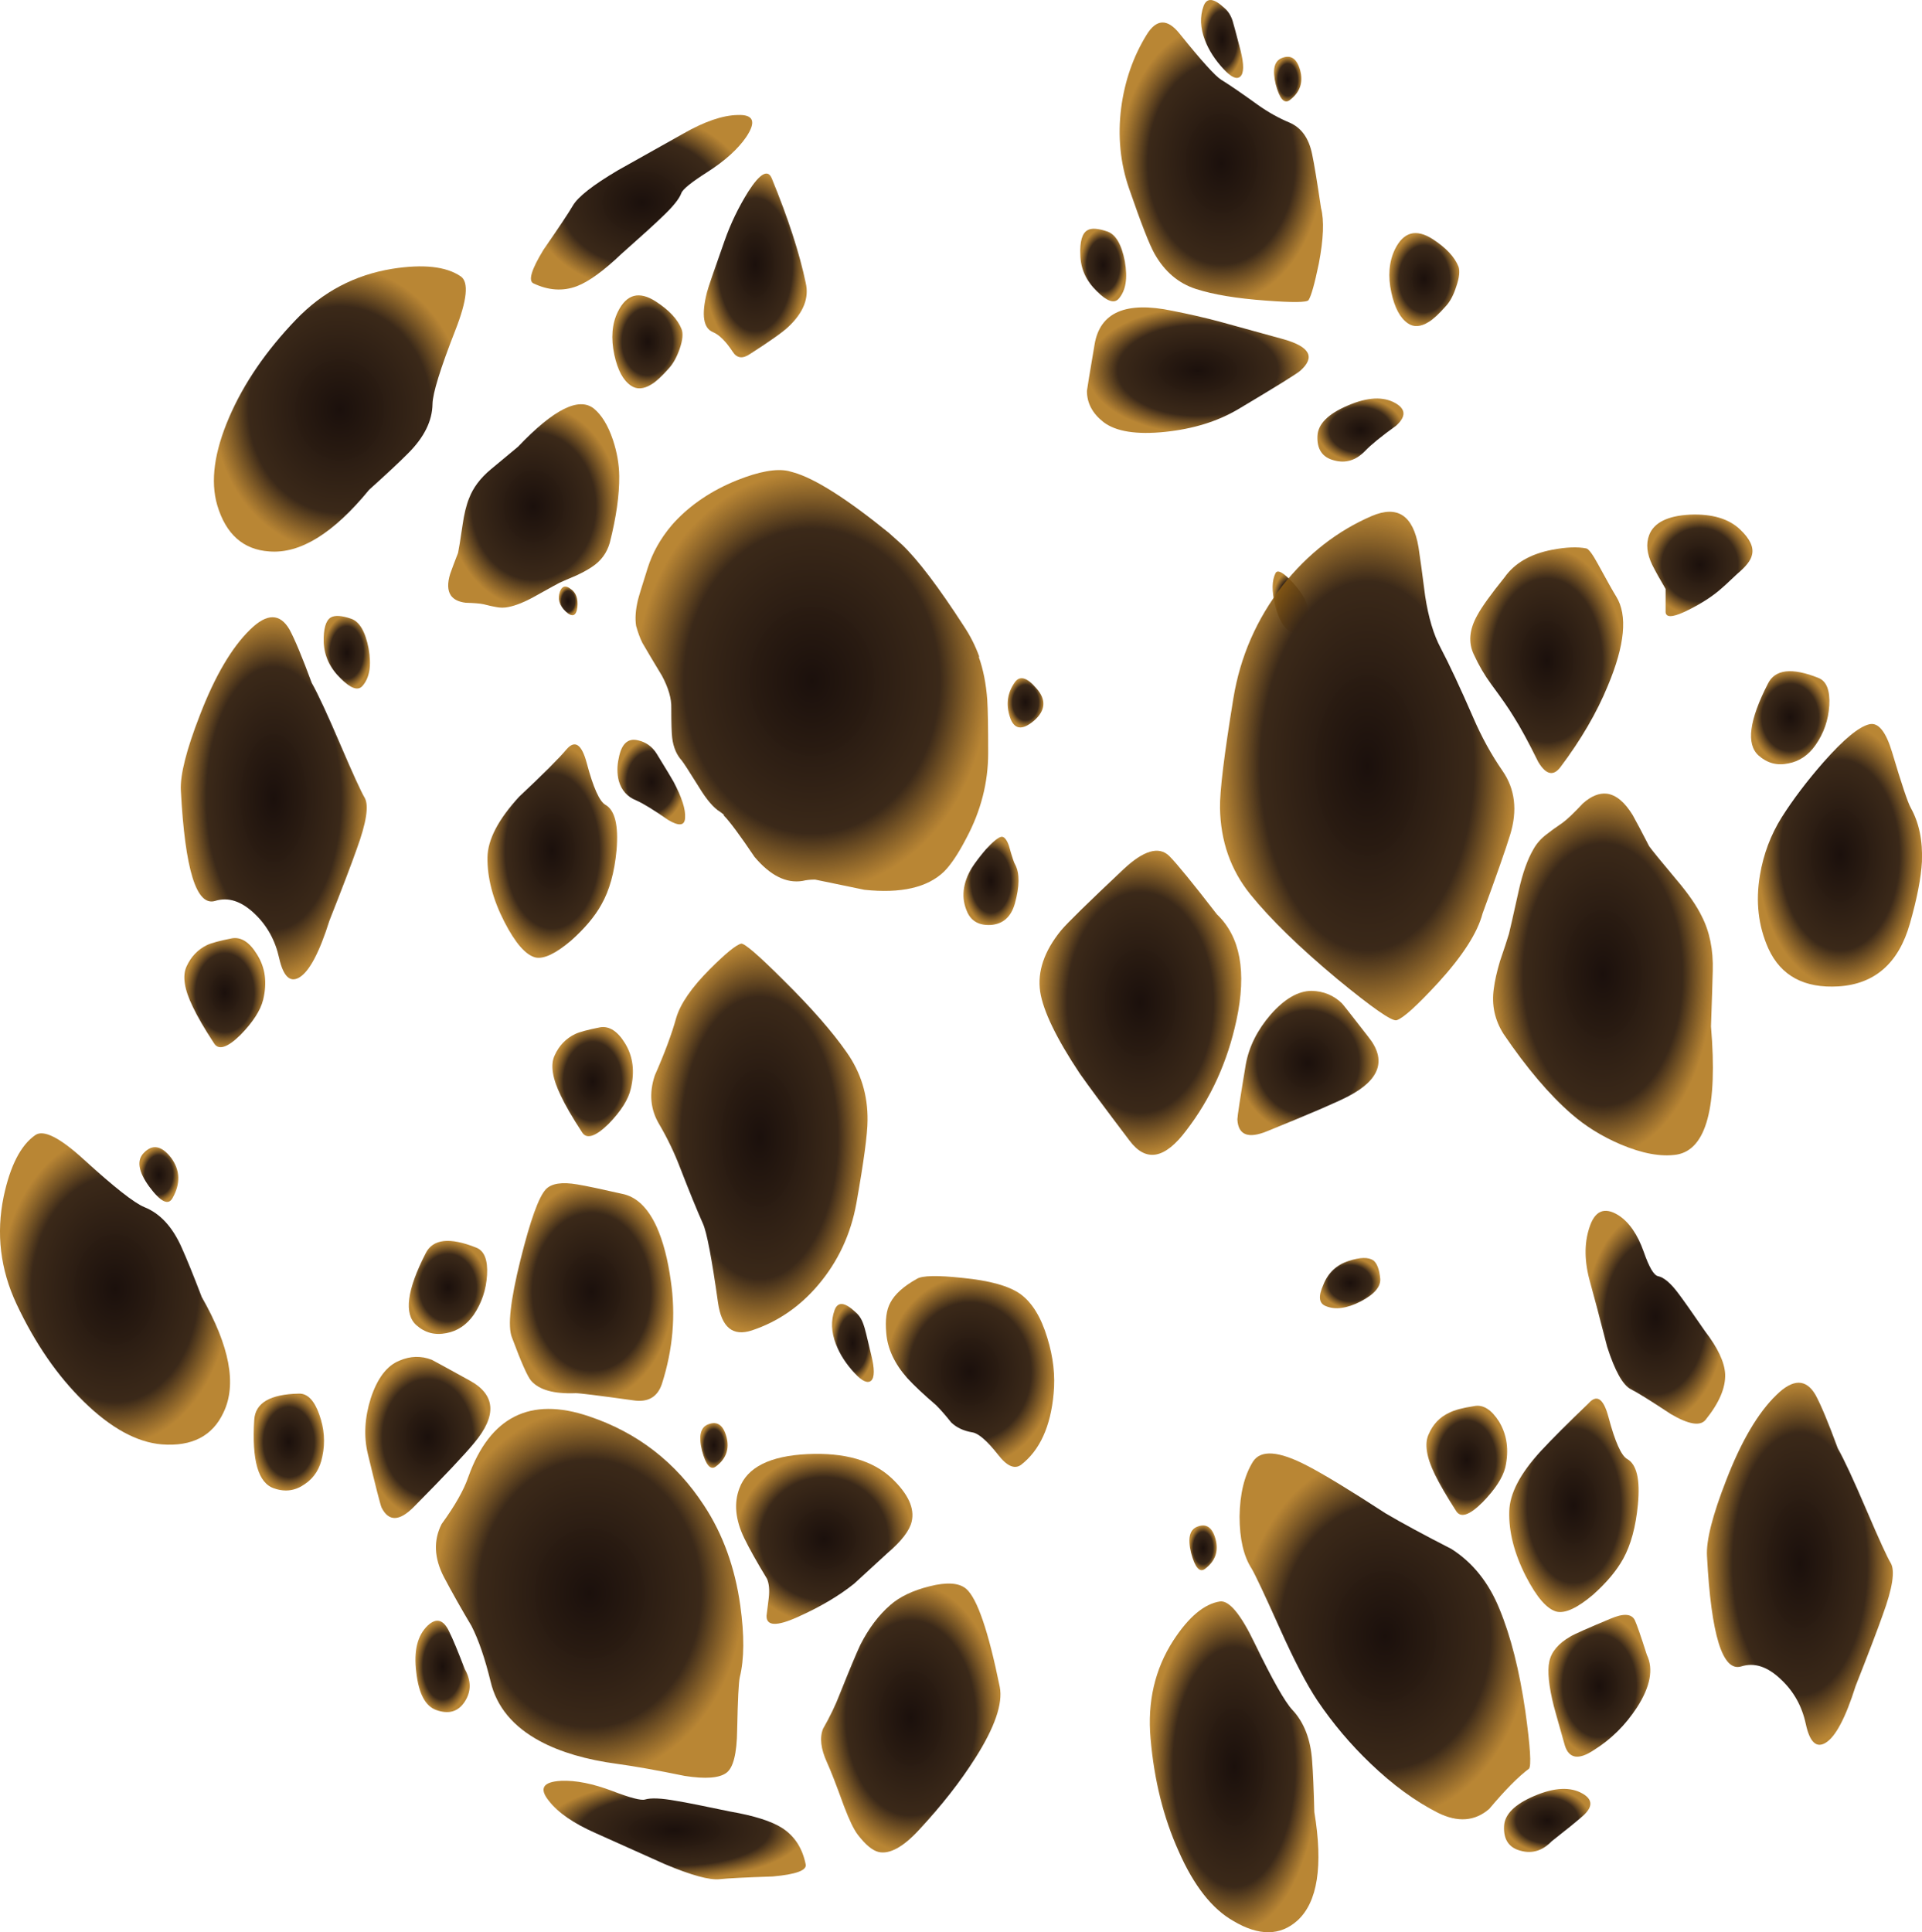 <?xml version="1.0" encoding="UTF-8" standalone="no"?>
<svg
   xmlns:dc="http://purl.org/dc/elements/1.1/"
   xmlns:cc="http://creativecommons.org/ns#"
   xmlns:rdf="http://www.w3.org/1999/02/22-rdf-syntax-ns#"
   xmlns:svg="http://www.w3.org/2000/svg"
   xmlns="http://www.w3.org/2000/svg"
   xmlns:xlink="http://www.w3.org/1999/xlink"
   id="svg2"
   xml:space="preserve"
   viewBox="0 0 215.93 217.08"
   version="1.1"><defs
     id="defs20116"><linearGradient
       id="linearGradient23366"><stop
         id="stop23368"
         offset="0"
         style="stop-color:#1b100c;stop-opacity:1" /><stop
         style="stop-color:#3a2818;stop-opacity:0.996;"
         offset="0.725"
         id="stop23370" /><stop
         id="stop23372"
         offset="1"
         style="stop-color:#ad7112;stop-opacity:0.855" /></linearGradient><linearGradient
       id="linearGradient20658"><stop
         id="stop21887"
         offset="0"
         style="stop-color:#1b100c;stop-opacity:1" /><stop
         style="stop-color:#3a2818;stop-opacity:0.996;"
         offset="0.725"
         id="stop21889" /><stop
         id="stop21891"
         offset="1"
         style="stop-color:#a28d42;stop-opacity:0.996" /></linearGradient><linearGradient
       id="linearGradient21893"><stop
         style="stop-color:#1b100c;stop-opacity:1"
         offset="0"
         id="stop20660" /><stop
         id="stop20666"
         offset="0.725"
         style="stop-color:#3a2818;stop-opacity:0.996;" /><stop
         style="stop-color:#a28d42;stop-opacity:0.996"
         offset="1"
         id="stop20662" /></linearGradient><radialGradient
       xlink:href="#linearGradient20658"
       id="radialGradient20670"
       cx="86.374"
       cy="86.831"
       fx="86.374"
       fy="86.831"
       r="86.375"
       gradientTransform="matrix(1,0,0,1.005,0,-0.459)"
       gradientUnits="userSpaceOnUse" /><radialGradient
       xlink:href="#linearGradient20658"
       id="radialGradient20672"
       gradientUnits="userSpaceOnUse"
       gradientTransform="matrix(1,0,0,1.005,6.4,-8.459)"
       cx="86.374"
       cy="86.831"
       fx="86.374"
       fy="86.831"
       r="86.375" /><radialGradient
       xlink:href="#linearGradient20658"
       id="radialGradient20674"
       gradientUnits="userSpaceOnUse"
       gradientTransform="matrix(1,0,0,1.005,6.4,-8.459)"
       cx="86.374"
       cy="86.831"
       fx="86.374"
       fy="86.831"
       r="86.375" /><radialGradient
       xlink:href="#linearGradient20658"
       id="radialGradient20676"
       gradientUnits="userSpaceOnUse"
       gradientTransform="matrix(1,0,0,1.005,6.4,-8.459)"
       cx="86.374"
       cy="86.831"
       fx="86.374"
       fy="86.831"
       r="86.375" /><radialGradient
       xlink:href="#linearGradient20658"
       id="radialGradient20684"
       gradientUnits="userSpaceOnUse"
       gradientTransform="matrix(-0.596,-0.803,0.807,-0.599,85.821,210.26)"
       cx="86.374"
       cy="86.831"
       fx="86.374"
       fy="86.831"
       r="86.375" /><radialGradient
       xlink:href="#linearGradient20658"
       id="radialGradient20688"
       gradientUnits="userSpaceOnUse"
       gradientTransform="matrix(0.358,-0.934,0.939,0.36,-27.049,125.953)"
       cx="86.374"
       cy="86.831"
       fx="86.374"
       fy="86.831"
       r="86.375" /><radialGradient
       xlink:href="#linearGradient20658"
       id="radialGradient20692"
       gradientUnits="userSpaceOnUse"
       gradientTransform="matrix(-0.425,0.479,-0.481,-0.427,151.073,94.674)"
       cx="86.374"
       cy="86.831"
       fx="86.374"
       fy="86.831"
       r="86.375" /><radialGradient
       gradientUnits="userSpaceOnUse"
       gradientTransform="matrix(1,0,0,0.73,0,2.71)"
       r="3.881"
       fy="10.05"
       fx="139.057"
       cy="10.05"
       cx="139.057"
       id="radialGradient23860"
       xlink:href="#linearGradient23366" /><radialGradient
       gradientUnits="userSpaceOnUse"
       gradientTransform="matrix(1,0,0,0.733,0,36.05)"
       r="3.867"
       fy="135.013"
       fx="122.273"
       cy="135.013"
       cx="122.273"
       id="radialGradient23862"
       xlink:href="#linearGradient23366" /><radialGradient
       gradientUnits="userSpaceOnUse"
       gradientTransform="matrix(1,0,0,1.022,0,-1.703)"
       r="6.343"
       fy="78.127"
       fx="117.555"
       cy="78.127"
       cx="117.555"
       id="radialGradient23864"
       xlink:href="#linearGradient23366" /><radialGradient
       gradientUnits="userSpaceOnUse"
       gradientTransform="matrix(1,0,0,0.966,0,4.228)"
       r="4.727"
       fy="122.854"
       fx="152.779"
       cy="122.854"
       cx="152.779"
       id="radialGradient23866"
       xlink:href="#linearGradient23366" /><radialGradient
       gradientUnits="userSpaceOnUse"
       gradientTransform="matrix(1,0,0,1.476,0,-54.431)"
       r="6.87"
       fy="114.326"
       fx="139.016"
       cy="114.326"
       cx="139.016"
       id="radialGradient23868"
       xlink:href="#linearGradient23366" /><radialGradient
       gradientUnits="userSpaceOnUse"
       gradientTransform="matrix(1,0,0,1.786,0,-117.685)"
       r="4.624"
       fy="149.809"
       fx="67.881"
       cy="149.809"
       cx="67.881"
       id="radialGradient23870"
       xlink:href="#linearGradient23366" /><radialGradient
       gradientUnits="userSpaceOnUse"
       gradientTransform="matrix(1,0,0,1.325,0,-46.438)"
       r="3.155"
       fy="142.939"
       fx="58.189"
       cy="142.939"
       cx="58.189"
       id="radialGradient23872"
       xlink:href="#linearGradient23366" /><radialGradient
       gradientUnits="userSpaceOnUse"
       gradientTransform="matrix(1,0,0,1.33,0,-48.959)"
       r="3.143"
       fy="148.536"
       fx="128.013"
       cy="148.536"
       cx="128.013"
       id="radialGradient23874"
       xlink:href="#linearGradient23366" /><radialGradient
       gradientUnits="userSpaceOnUse"
       gradientTransform="matrix(1,0,0,1.499,0,-9.614)"
       r="8.06"
       fy="19.255"
       fx="81.858"
       cy="19.255"
       cx="81.858"
       id="radialGradient23876"
       xlink:href="#linearGradient23366" /><radialGradient
       gradientUnits="userSpaceOnUse"
       gradientTransform="matrix(1,0,0,1.193,0,-21.76)"
       r="15.847"
       fy="112.503"
       fx="72.967"
       cy="112.503"
       cx="72.967"
       id="radialGradient23878"
       xlink:href="#linearGradient23366" /><radialGradient
       gradientUnits="userSpaceOnUse"
       gradientTransform="matrix(1,0,0,1.249,0,-25.716)"
       r="3.043"
       fy="103.374"
       fx="58.536"
       cy="103.374"
       cx="58.536"
       id="radialGradient23880"
       xlink:href="#linearGradient23366" /><radialGradient
       gradientUnits="userSpaceOnUse"
       gradientTransform="matrix(1,0,0,1.133,0,-6.706)"
       r="7.567"
       fy="50.399"
       fx="87.184"
       cy="50.399"
       cx="87.184"
       id="radialGradient23882"
       xlink:href="#linearGradient23366" /><radialGradient
       gradientUnits="userSpaceOnUse"
       gradientTransform="matrix(1,0,0,1.866,0,-45.873)"
       r="1.876"
       fy="52.963"
       fx="76.657"
       cy="52.963"
       cx="76.657"
       id="radialGradient23884"
       xlink:href="#linearGradient23366" /><radialGradient
       gradientUnits="userSpaceOnUse"
       gradientTransform="matrix(1,0,0,1.85,0,-144.648)"
       r="1.892"
       fy="170.162"
       fx="109.836"
       cy="170.162"
       cx="109.836"
       id="radialGradient23886"
       xlink:href="#linearGradient23366" /><radialGradient
       gradientUnits="userSpaceOnUse"
       gradientTransform="matrix(1,0,0,1.73,0,-87.251)"
       r="1.6"
       fy="119.528"
       fx="115.982"
       cy="119.528"
       cx="115.982"
       id="radialGradient23888"
       xlink:href="#linearGradient23366" /><radialGradient
       gradientUnits="userSpaceOnUse"
       gradientTransform="matrix(1,0,0,1.528,0,-63.211)"
       r="0.841"
       fy="119.658"
       fx="51.07"
       cy="119.658"
       cx="51.07"
       id="radialGradient23890"
       xlink:href="#linearGradient23366" /><radialGradient
       gradientUnits="userSpaceOnUse"
       gradientTransform="matrix(1,0,0,1.646,0,-55.605)"
       r="9.879"
       fy="86.084"
       fx="144.071"
       cy="86.084"
       cx="144.071"
       id="radialGradient23892"
       xlink:href="#linearGradient23366" /><radialGradient
       gradientUnits="userSpaceOnUse"
       gradientTransform="matrix(1,0,0,1.378,0,-41.737)"
       r="1.605"
       fy="110.495"
       fx="92.173"
       cy="110.495"
       cx="92.173"
       id="radialGradient23894"
       xlink:href="#linearGradient23366" /><radialGradient
       gradientUnits="userSpaceOnUse"
       gradientTransform="matrix(1,0,0,1.649,0,-24.921)"
       r="5.815"
       fy="38.371"
       fx="141.459"
       cy="38.371"
       cx="141.459"
       id="radialGradient23896"
       xlink:href="#linearGradient23366" /><radialGradient
       gradientUnits="userSpaceOnUse"
       gradientTransform="matrix(1,0,0,1.188,0,-20.493)"
       r="3.521"
       fy="109.157"
       fx="160.9"
       cy="109.157"
       cx="160.9"
       id="radialGradient23898"
       xlink:href="#linearGradient23366" /><radialGradient
       gradientUnits="userSpaceOnUse"
       gradientTransform="matrix(1,0,0,1.378,0,-16.654)"
       r="3.16"
       fy="44.056"
       fx="25.963"
       cy="44.056"
       cx="25.963"
       id="radialGradient23900"
       xlink:href="#linearGradient23366" /><radialGradient
       gradientUnits="userSpaceOnUse"
       gradientTransform="matrix(1,0,0,1.797,0,-56.888)"
       r="9.72"
       fy="71.387"
       fx="68.254"
       cy="71.387"
       cx="68.254"
       id="radialGradient23902"
       xlink:href="#linearGradient23366" /><radialGradient
       gradientUnits="userSpaceOnUse"
       gradientTransform="matrix(1,0,0,1.374,0,-59.565)"
       r="9.139"
       fy="159.081"
       fx="109.77"
       cy="159.081"
       cx="109.77"
       id="radialGradient23904"
       xlink:href="#linearGradient23366" /><radialGradient
       gradientUnits="userSpaceOnUse"
       gradientTransform="matrix(1,0,0,0.833,0,9.732)"
       r="2.71"
       fy="58.343"
       fx="121.345"
       cy="58.343"
       cx="121.345"
       id="radialGradient23906"
       xlink:href="#linearGradient23366" /><radialGradient
       gradientUnits="userSpaceOnUse"
       gradientTransform="matrix(1,0,0,1.525,0,-29.011)"
       r="6.273"
       fy="55.275"
       fx="148.781"
       cy="55.275"
       cx="148.781"
       id="radialGradient23908"
       xlink:href="#linearGradient23366" /><radialGradient
       gradientUnits="userSpaceOnUse"
       gradientTransform="matrix(1,0,0,1.392,0,-8.681)"
       r="4.578"
       fy="22.151"
       fx="143.745"
       cy="22.151"
       cx="143.745"
       id="radialGradient23910"
       xlink:href="#linearGradient23366" /><radialGradient
       gradientUnits="userSpaceOnUse"
       gradientTransform="matrix(1,0,0,1.636,0,-21.991)"
       r="1.228"
       fy="34.55"
       fx="108.128"
       cy="34.55"
       cx="108.128"
       id="radialGradient23912"
       xlink:href="#linearGradient23366" /><radialGradient
       gradientUnits="userSpaceOnUse"
       gradientTransform="matrix(1,0,0,1.962,0,-14.309)"
       r="7.576"
       fy="14.868"
       fx="110.92"
       cy="14.868"
       cx="110.92"
       id="radialGradient23914"
       xlink:href="#linearGradient23366" /><radialGradient
       gradientUnits="userSpaceOnUse"
       gradientTransform="matrix(1,0,0,1.947,0,-31.365)"
       r="8.357"
       fy="33.119"
       fx="161.768"
       cy="33.119"
       cx="161.768"
       id="radialGradient23916"
       xlink:href="#linearGradient23366" /><radialGradient
       gradientUnits="userSpaceOnUse"
       gradientTransform="matrix(1,0,0,1.353,0,-14.953)"
       r="3.626"
       fy="42.415"
       fx="131.833"
       cy="42.415"
       cx="131.833"
       id="radialGradient23918"
       xlink:href="#linearGradient23366" /><radialGradient
       gradientUnits="userSpaceOnUse"
       gradientTransform="matrix(1,0,0,1.349,0,-29.49)"
       r="3.635"
       fy="84.449"
       fx="20.204"
       cy="84.449"
       cx="20.204"
       id="radialGradient23920"
       xlink:href="#linearGradient23366" /><radialGradient
       gradientUnits="userSpaceOnUse"
       gradientTransform="matrix(1,0,0,1.6,0,-58.053)"
       r="7.377"
       fy="96.794"
       fx="165.372"
       cy="96.794"
       cx="165.372"
       id="radialGradient23922"
       xlink:href="#linearGradient23366" /><radialGradient
       gradientUnits="userSpaceOnUse"
       gradientTransform="matrix(1,0,0,1.646,0,-62.773)"
       r="5.827"
       fy="97.171"
       fx="49.638"
       cy="97.171"
       cx="49.638"
       id="radialGradient23924"
       xlink:href="#linearGradient23366" /><radialGradient
       gradientUnits="userSpaceOnUse"
       gradientTransform="matrix(1,0,0,1.187,0,-10.866)"
       r="3.522"
       fy="57.956"
       fx="40.264"
       cy="57.956"
       cx="40.264"
       id="radialGradient23926"
       xlink:href="#linearGradient23366" /><radialGradient
       gradientUnits="userSpaceOnUse"
       gradientTransform="matrix(1,0,0,1.728,0,-76.287)"
       r="13.227"
       fy="104.814"
       fx="122.878"
       cy="104.814"
       cx="122.878"
       id="radialGradient23928"
       xlink:href="#linearGradient23366" /><radialGradient
       gradientUnits="userSpaceOnUse"
       gradientTransform="matrix(1,0,0,1.568,0,-65.366)"
       r="2.079"
       fy="115.043"
       fx="31.171"
       cy="115.043"
       cx="31.171"
       id="radialGradient23930"
       xlink:href="#linearGradient23366" /><radialGradient
       gradientUnits="userSpaceOnUse"
       gradientTransform="matrix(1,0,0,1.581,0,-87.075)"
       r="2.063"
       fy="149.845"
       fx="99.153"
       cy="149.845"
       cx="99.153"
       id="radialGradient23932"
       xlink:href="#linearGradient23366" /><radialGradient
       gradientUnits="userSpaceOnUse"
       gradientTransform="matrix(1,0,0,0.376,0,5.732)"
       r="11.785"
       fy="9.184"
       fx="60.636"
       cy="9.184"
       cx="60.636"
       id="radialGradient23934"
       xlink:href="#linearGradient23366" /><radialGradient
       gradientUnits="userSpaceOnUse"
       gradientTransform="matrix(1,0,0,1.508,0,-42.4)"
       r="9.065"
       fy="83.536"
       fx="102.495"
       cy="83.536"
       cx="102.495"
       id="radialGradient23936"
       xlink:href="#linearGradient23366" /><radialGradient
       gradientUnits="userSpaceOnUse"
       gradientTransform="matrix(1,0,0,1.636,0,-27.821)"
       r="1.228"
       fy="43.751"
       fx="64.17"
       cy="43.751"
       cx="64.17"
       id="radialGradient23938"
       xlink:href="#linearGradient23366" /><radialGradient
       gradientUnits="userSpaceOnUse"
       gradientTransform="matrix(1,0,0,1.406,0,-27.682)"
       r="1.748"
       fy="68.099"
       fx="14.278"
       cy="68.099"
       cx="14.278"
       id="radialGradient23940"
       xlink:href="#linearGradient23366" /><radialGradient
       gradientUnits="userSpaceOnUse"
       gradientTransform="matrix(1,0,0,1.635,0,-105.817)"
       r="1.229"
       fy="166.552"
       fx="115.736"
       cy="166.552"
       cx="115.736"
       id="radialGradient23942"
       xlink:href="#linearGradient23366" /><radialGradient
       gradientUnits="userSpaceOnUse"
       gradientTransform="matrix(1,0,0,1.353,0,-20.432)"
       r="10.338"
       fy="57.812"
       fx="10.338"
       cy="57.812"
       cx="10.338"
       id="radialGradient23944"
       xlink:href="#linearGradient23366" /><radialGradient
       gradientUnits="userSpaceOnUse"
       gradientTransform="matrix(1,0,0,1.947,0,-96.515)"
       r="8.358"
       fy="101.918"
       fx="24.605"
       cy="101.918"
       cx="24.605"
       id="radialGradient23946"
       xlink:href="#linearGradient23366" /><radialGradient
       gradientUnits="userSpaceOnUse"
       gradientTransform="matrix(1,0,0,1.356,0,-27.192)"
       r="3.618"
       fy="76.449"
       fx="53.267"
       cy="76.449"
       cx="53.267"
       id="radialGradient23948"
       xlink:href="#linearGradient23366" /><radialGradient
       gradientUnits="userSpaceOnUse"
       gradientTransform="matrix(1,0,0,1.259,0,-6.876)"
       r="13.062"
       fy="26.59"
       fx="124.472"
       cy="26.59"
       cx="124.472"
       id="radialGradient23950"
       xlink:href="#linearGradient23366" /><radialGradient
       gradientUnits="userSpaceOnUse"
       gradientTransform="matrix(1,0,0,1.602,0,-56.894)"
       r="2.475"
       fy="94.492"
       fx="89.07"
       cy="94.492"
       cx="89.07"
       id="radialGradient23952"
       xlink:href="#linearGradient23366" /><radialGradient
       gradientUnits="userSpaceOnUse"
       gradientTransform="matrix(1,0,0,1.333,0,-19.148)"
       r="7.338"
       fy="57.542"
       fx="53.169"
       cy="57.542"
       cx="53.169"
       id="radialGradient23954"
       xlink:href="#linearGradient23366" /><radialGradient
       gradientUnits="userSpaceOnUse"
       gradientTransform="matrix(1,0,0,1.686,0,-16.382)"
       r="2.436"
       fy="23.892"
       fx="39.777"
       cy="23.892"
       cx="39.777"
       id="radialGradient23956"
       xlink:href="#linearGradient23366" /><radialGradient
       gradientUnits="userSpaceOnUse"
       gradientTransform="matrix(1,0,0,1.288,0,-12.812)"
       r="5.621"
       fy="44.471"
       fx="38.451"
       cy="44.471"
       cx="38.451"
       id="radialGradient23958"
       xlink:href="#linearGradient23366" /><radialGradient
       gradientUnits="userSpaceOnUse"
       gradientTransform="matrix(1,0,0,0.566,0,60.913)"
       r="9.964"
       fy="140.394"
       fx="107.655"
       cy="140.394"
       cx="107.655"
       id="radialGradient23960"
       xlink:href="#linearGradient23366" /><radialGradient
       gradientUnits="userSpaceOnUse"
       gradientTransform="matrix(1,0,0,0.964,0,1.274)"
       r="7.923"
       fy="35.356"
       fx="74.083"
       cy="35.356"
       cx="74.083"
       id="radialGradient23962"
       xlink:href="#linearGradient23366" /><radialGradient
       gradientUnits="userSpaceOnUse"
       gradientTransform="matrix(1,0,0,1.2,0,-6.094)"
       r="13.812"
       fy="30.46"
       fx="52.992"
       cy="30.46"
       cx="52.992"
       id="radialGradient23964"
       xlink:href="#linearGradient23366" /><radialGradient
       gradientUnits="userSpaceOnUse"
       gradientTransform="matrix(1,0,0,0.789,0,32.824)"
       r="9.943"
       fy="155.486"
       fx="57.663"
       cy="155.486"
       cx="57.663"
       id="radialGradient23966"
       xlink:href="#linearGradient23366" /><radialGradient
       gradientUnits="userSpaceOnUse"
       gradientTransform="matrix(1,0,0,1.132,0,-18.138)"
       r="11.32"
       fy="136.903"
       fx="30.544"
       cy="136.903"
       cx="30.544"
       id="radialGradient23968"
       xlink:href="#linearGradient23366" /><radialGradient
       gradientUnits="userSpaceOnUse"
       gradientTransform="matrix(1,0,0,1.189,0,-24.244)"
       r="7.688"
       fy="128.19"
       fx="47.966"
       cy="128.19"
       cx="47.966"
       id="radialGradient23970"
       xlink:href="#linearGradient23366" /></defs><g
     id="g10"
     transform="matrix(1.25 0 0 -1.25 0 217.08)"
     style="fill-opacity:1;fill:#85570e"><g
       id="g12"
       style="fill-opacity:1;fill:#85570e"><path
         id="path14"
         style="fill-rule:evenodd;fill:url(#radialGradient23860);fill-opacity:1.0"
         d="m135.18 9.531c0.051 1.067 0.957 1.973 2.719 2.719 1.812 0.773 3.265 0.84 4.359 0.199 0.906-0.531 0.906-1.199 0-2-0.508-0.453-1.442-1.211-2.801-2.277-0.828-0.856-1.762-1.137-2.801-0.844-1.039 0.27-1.531 1.004-1.476 2.203z" /><path
         id="path16"
         style="fill-rule:evenodd;fill:url(#radialGradient23862);fill-opacity:1.0"
         d="m118.41 134.49c0.051 1.067 0.961 1.977 2.719 2.723 1.789 0.773 3.226 0.84 4.32 0.199 0.906-0.535 0.922-1.199 0.039-2-1.332-0.961-2.265-1.719-2.801-2.281-0.824-0.852-1.757-1.133-2.796-0.84-1.04 0.266-1.536 1-1.481 2.199z" /><path
         id="path18"
         style="fill-rule:evenodd;fill:url(#radialGradient23864);fill-opacity:1.0"
         d="m111.97 78.012c0.293 1.597 1.043 3.089 2.242 4.476 1.25 1.414 2.48 2.121 3.68 2.121 1.066-0.027 1.972-0.398 2.718-1.121 0.082-0.078 0.867-1.078 2.36-3 1.679-2.078 1.082-3.863-1.797-5.359-1.016-0.531-3.43-1.57-7.242-3.117-1.735-0.723-2.641-0.375-2.719 1.039 0 0.265 0.25 1.918 0.758 4.961z" /><path
         id="path20"
         style="fill-rule:evenodd;fill:url(#radialGradient23866);fill-opacity:1.0"
         d="m148.22 125.57c0.426 1.121 1.652 1.735 3.68 1.84 1.972 0.078 3.464-0.359 4.48-1.32 0.906-0.852 1.266-1.625 1.078-2.321-0.105-0.48-0.547-1.039-1.316-1.679-0.723-0.696-1.309-1.227-1.762-1.602-0.824-0.664-1.84-1.277-3.039-1.84-1.121-0.504-1.668-0.476-1.641 0.082v2c-0.535 0.907-0.933 1.625-1.199 2.161-0.48 0.984-0.578 1.878-0.281 2.679z" /><path
         id="path22"
         style="fill-rule:evenodd;fill:url(#radialGradient23868);fill-opacity:1.0"
         d="m135.22 121.77c0.906 1.282 2.332 2.106 4.277 2.481 1.254 0.238 2.281 0.281 3.082 0.121 0.215-0.055 0.559-0.52 1.039-1.402 0.828-1.52 1.375-2.493 1.641-2.918 1.039-1.68 0.789-4.36-0.758-8.039-0.988-2.403-2.402-4.828-4.242-7.282-0.641-0.855-1.305-0.707-2 0.442-0.879 1.785-1.625 3.16-2.238 4.117-0.403 0.668-1.067 1.629-2 2.883-0.586 0.797-1.11 1.691-1.563 2.679-0.504 1.067-0.398 2.239 0.32 3.52 0.403 0.746 1.215 1.879 2.442 3.398z" /><path
         id="path24"
         style="fill-rule:evenodd;fill:url(#radialGradient23870);fill-opacity:1.0"
         d="m65.133 152.05c0.535 1.519 1.242 2.984 2.121 4.398 1.066 1.656 1.773 2.039 2.121 1.16 1.465-3.574 2.48-6.691 3.039-9.359 0.32-1.359-0.199-2.68-1.559-3.961-0.507-0.48-1.656-1.293-3.441-2.438-0.668-0.457-1.187-0.386-1.559 0.2-0.613 0.933-1.203 1.519-1.761 1.758-0.879 0.347-1.067 1.535-0.559 3.562 0.078 0.344 0.613 1.906 1.598 4.68z" /><path
         id="path26"
         style="fill-rule:evenodd;fill:url(#radialGradient23872);fill-opacity:1.0"
         d="m55.535 145.65c0.774 1.575 1.906 1.883 3.399 0.922 1.199-0.773 1.972-1.601 2.32-2.48 0.16-0.399 0.105-0.985-0.16-1.758-0.266-0.777-0.602-1.375-1-1.801-0.614-0.695-1.121-1.16-1.52-1.402-0.719-0.453-1.347-0.492-1.879-0.117-0.695 0.476-1.187 1.398-1.48 2.757-0.32 1.497-0.215 2.786 0.32 3.879z" /><path
         id="path28"
         style="fill-rule:evenodd;fill:url(#radialGradient23874);fill-opacity:1.0"
         d="m131.09 149.69c0.133-0.402 0.066-0.988-0.199-1.761-0.243-0.774-0.559-1.375-0.961-1.801-0.614-0.692-1.118-1.16-1.52-1.399-0.719-0.453-1.348-0.492-1.879-0.121-0.695 0.481-1.187 1.403-1.48 2.762-0.321 1.465-0.215 2.758 0.32 3.879 0.773 1.574 1.906 1.879 3.398 0.922 1.2-0.778 1.973-1.602 2.321-2.481z" /><path
         id="path30"
         style="fill-rule:evenodd;fill:url(#radialGradient23876);fill-opacity:1.0"
         d="m80.016 29.41c0.851 0.746 2.023 1.305 3.519 1.68 1.574 0.398 2.68 0.32 3.32-0.239 0.985-0.882 1.985-3.816 3-8.8 0.293-1.492-0.441-3.629-2.203-6.403-1.332-2.105-3.023-4.265-5.078-6.476-1.414-1.524-2.613-2.176-3.601-1.961-0.559 0.133-1.184 0.652-1.879 1.558-0.348 0.454-0.762 1.309-1.239 2.559-0.695 1.922-1.203 3.227-1.523 3.922-0.559 1.226-0.68 2.238-0.359 3.039 0.613 1.066 1.121 2.121 1.519 3.16 0.906 2.266 1.524 3.735 1.84 4.399 0.75 1.468 1.641 2.656 2.684 3.562z" /><path
         id="path32"
         style="fill:url(#radialGradient23878);fill-opacity:1.0;fill-rule:evenodd"
         d="m 87.974,114.61 c 0.399,-1.121 0.653,-2.398 0.758,-3.84 0.055,-0.851 0.082,-2.453 0.082,-4.8 0,-2.637 -0.652,-5.184 -1.961,-7.637 -0.719,-1.387 -1.387,-2.387 -2,-3 -1.492,-1.441 -3.879,-1.988 -7.16,-1.641 l -4.438,0.918 c -0.429,0 -0.8,-0.039 -1.121,-0.121 -1.468,-0.238 -2.906,0.481 -4.32,2.16 -1.332,1.977 -2.254,3.215 -2.762,3.723 l 0,0.078 -0.32,0.242 c -0.586,0.348 -1.223,1.094 -1.918,2.239 -0.879,1.414 -1.398,2.214 -1.559,2.402 -0.453,0.504 -0.734,1.172 -0.839,2 -0.055,0.426 -0.082,1.316 -0.082,2.68 0.027,0.851 -0.254,1.824 -0.84,2.918 -0.774,1.281 -1.36,2.265 -1.762,2.961 -0.211,0.425 -0.398,0.933 -0.559,1.519 -0.105,0.641 -0.054,1.414 0.161,2.32 0.054,0.239 0.347,1.2 0.878,2.879 0.43,1.36 1.137,2.629 2.122,3.801 l 0.281,0.32 c 1.492,1.602 3.359,2.852 5.597,3.758 2,0.801 3.547,1.082 4.641,0.844 l 0.442,-0.121 c 1.917,-0.535 4.785,-2.348 8.597,-5.442 l 1.203,-1.078 c 1.438,-1.386 3.278,-3.816 5.52,-7.281 0.586,-0.879 1.051,-1.801 1.398,-2.762 l -0.039,-0.039 z" /><path
         id="path34"
         style="fill-rule:evenodd;fill:url(#radialGradient23880);fill-opacity:1.0"
         d="m55.613 105.53c0.242 1.278 0.813 1.813 1.719 1.598 0.723-0.16 1.281-0.559 1.684-1.199 0.851-1.387 1.359-2.227 1.519-2.52 0.746-1.414 1.094-2.492 1.039-3.238-0.027-0.723-0.535-0.789-1.519-0.203-1.309 0.906-2.266 1.496-2.879 1.761-0.801 0.321-1.321 0.907-1.563 1.758-0.16 0.641-0.16 1.321 0 2.043z" /><path
         id="path36"
         style="fill-rule:evenodd;fill:url(#radialGradient23882);fill-opacity:1.0"
         d="m82.414 58.73c0.481 0.293 1.84 0.321 4.078 0.082 2.457-0.242 4.188-0.722 5.203-1.441 1.067-0.773 1.879-2.094 2.438-3.961 0.535-1.734 0.722-3.398 0.562-5-0.269-2.961-1.242-5.094-2.922-6.398-0.585-0.426-1.281-0.121-2.078 0.918-0.988 1.254-1.761 1.921-2.32 2-0.773 0.132-1.398 0.425-1.879 0.882-0.508 0.637-0.961 1.161-1.363 1.559-1.09 0.934-1.957 1.746-2.598 2.441-1.148 1.305-1.773 2.653-1.879 4.039-0.109 1.172 0.012 2.079 0.36 2.719 0.398 0.774 1.199 1.492 2.398 2.16z" /><path
         id="path38"
         style="fill-rule:evenodd;fill:url(#radialGradient23884);fill-opacity:1.0"
         d="m75.016 55.93c0.293 0.773 0.918 0.707 1.879-0.2 0.32-0.265 0.558-0.64 0.718-1.121 0.082-0.183 0.309-1.078 0.68-2.679 0.32-1.282 0.32-2.067 0-2.36-0.32-0.265-0.813-0.039-1.481 0.68-0.773 0.828-1.332 1.695-1.679 2.601-0.426 1.09-0.465 2.118-0.117 3.079z" /><path
         id="path40"
         style="fill-rule:evenodd;fill:url(#radialGradient23886);fill-opacity:1.0"
         d="m110.06 172.93c0.32-0.266 0.558-0.641 0.718-1.121 0.055-0.161 0.293-1.051 0.719-2.68 0.32-1.278 0.309-2.067-0.039-2.36-0.32-0.265-0.812-0.039-1.48 0.68-0.774 0.828-1.332 1.695-1.68 2.602-0.426 1.093-0.469 2.121-0.121 3.078 0.293 0.773 0.922 0.707 1.883-0.199z" /><path
         id="path42"
         style="fill-rule:evenodd;fill:url(#radialGradient23888);fill-opacity:1.0"
         d="m114.65 122.17c0.188 0.316 0.696 0.039 1.524-0.84 0.797-0.883 1.25-1.629 1.359-2.242 0.106-0.696 0.039-1.281-0.203-1.758-0.316-0.563-0.758-0.707-1.316-0.441-0.618 0.293-1.082 1.078-1.403 2.359-0.32 1.281-0.304 2.254 0.039 2.922z" /><path
         id="path44"
         style="fill-rule:evenodd;fill:url(#radialGradient23890);fill-opacity:1.0"
         d="m50.332 120.49c0.188 0.508 0.508 0.59 0.961 0.242 0.48-0.32 0.68-0.867 0.602-1.64-0.106-0.801-0.454-0.934-1.04-0.399-0.589 0.559-0.761 1.16-0.523 1.797z" /><path
         id="path46"
         style="fill-rule:evenodd;fill:url(#radialGradient23892);fill-opacity:1.0"
         d="m150.7 94.57c1.039-1.226 1.785-2.304 2.239-3.238 0.718-1.387 1.054-3.027 1-4.922-0.028-1.066-0.079-2.734-0.161-5 0.614-7.226-0.414-11.066-3.078-11.519-1.414-0.215-3.093 0.093-5.043 0.918-1.679 0.718-3.144 1.628-4.398 2.718-2 1.735-4.039 4.137-6.121 7.203-0.797 1.254-1.09 2.614-0.879 4.079 0.082 0.667 0.266 1.496 0.558 2.48 0.376 1.094 0.641 1.906 0.801 2.441 0.055 0.188 0.348 1.481 0.879 3.879 0.348 1.575 0.789 2.813 1.32 3.723 0.293 0.531 0.696 0.984 1.204 1.359 0.293 0.239 0.773 0.586 1.437 1.039 0.402 0.293 1 0.868 1.801 1.719 0.746 0.668 1.469 0.961 2.16 0.883 0.828-0.109 1.602-0.75 2.32-1.922 0.371-0.668 0.868-1.601 1.481-2.801 0.265-0.371 1.094-1.386 2.48-3.039z" /><path
         id="path48"
         style="fill:url(#radialGradient23894);fill-opacity:1.0;fill-rule:evenodd"
         d="m 91.173,112.29 c 0.454,0.695 1.122,0.52 2,-0.52 0.879,-1.011 0.801,-1.972 -0.238,-2.878 -1.066,-0.907 -1.789,-0.801 -2.16,0.32 -0.375,1.121 -0.242,2.144 0.398,3.078 z" /><path
         id="path50"
         style="fill-rule:evenodd;fill:url(#radialGradient23896);fill-opacity:1.0"
         d="m146.25 42.531c0.851-0.48 1.172-1.84 0.961-4.082-0.188-2-0.629-3.625-1.32-4.879-0.586-1.066-1.493-2.148-2.719-3.242-1.387-1.172-2.469-1.68-3.242-1.519-0.879 0.214-1.813 1.281-2.801 3.203-1.039 2.05-1.531 3.984-1.481 5.797 0.028 1.601 0.977 3.414 2.84 5.441 1.016 1.094 2.442 2.519 4.281 4.281 0.75 0.852 1.348 0.442 1.801-1.242 0.586-2.211 1.149-3.465 1.68-3.758z" /><path
         id="path52"
         style="fill-rule:evenodd;fill:url(#radialGradient23898);fill-opacity:1.0"
         d="m160.73 105.05c-1.015-0.215-1.906 0.027-2.679 0.718-1.121 1.016-0.84 3.161 0.84 6.442 0.64 1.305 2.16 1.48 4.558 0.519 0.719-0.293 1.039-1.121 0.961-2.48-0.082-1.305-0.492-2.492-1.242-3.559-0.637-0.906-1.449-1.453-2.438-1.64z" /><path
         id="path54"
         style="fill-rule:evenodd;fill:url(#radialGradient23900);fill-opacity:1.0"
         d="m28.973 42.769c-0.211-1.093-0.731-1.918-1.559-2.48-0.855-0.613-1.773-0.746-2.762-0.398-1.437 0.453-2.039 2.519-1.797 6.199 0.106 1.492 1.438 2.265 4 2.32 0.774 0.027 1.387-0.601 1.84-1.883 0.453-1.25 0.547-2.504 0.278-3.758z" /><path
         id="path56"
         style="fill-rule:evenodd;fill:url(#radialGradient23902);fill-opacity:1.0"
         d="m60.773 82.172c0.375 1.277 1.387 2.746 3.039 4.398 1.415 1.414 2.348 2.172 2.801 2.281 0.293 0.051 1.575-1.054 3.84-3.32 2.481-2.453 4.359-4.601 5.641-6.441 1.281-1.813 1.906-3.852 1.879-6.117 0-1.204-0.332-3.684-1-7.442-0.504-2.801-1.653-5.254-3.438-7.359-1.652-1.949-3.64-3.309-5.961-4.082-1.707-0.559-2.719 0.265-3.039 2.48-0.562 4-1.015 6.375-1.359 7.121-0.535 1.2-1.215 2.868-2.043 5-0.531 1.387-1.16 2.692-1.879 3.918-0.801 1.332-0.934 2.801-0.399 4.403 0.879 2 1.52 3.718 1.918 5.16z" /><path
         id="path58"
         style="fill-rule:evenodd;fill:url(#radialGradient23904);fill-opacity:1.0"
         d="m117.93 159.81c0.187-0.879 0.453-2.493 0.8-4.84 0.293-1.118 0.227-2.785-0.199-5-0.375-1.813-0.683-2.907-0.922-3.278-0.16-0.215-1.437-0.226-3.84-0.043-2.613 0.188-4.707 0.536-6.281 1.043-1.57 0.504-2.812 1.559-3.719 3.16-0.453 0.797-1.214 2.747-2.281 5.84-0.801 2.293-1.039 4.719-0.719 7.278 0.321 2.425 1.082 4.613 2.282 6.562 0.879 1.438 1.867 1.481 2.961 0.117 1.972-2.453 3.226-3.839 3.757-4.16 0.774-0.476 1.879-1.238 3.321-2.277 0.906-0.641 1.84-1.16 2.801-1.563 1.066-0.453 1.746-1.398 2.039-2.839z" /><path
         id="path60"
         style="fill-rule:evenodd;fill:url(#radialGradient23906);fill-opacity:1.0"
         d="m119.13 56.289c-0.586 0.242-0.653 0.867-0.199 1.883 0.425 1.094 1.187 1.812 2.281 2.16 1.039 0.344 1.785 0.359 2.238 0.039 0.32-0.266 0.52-0.812 0.602-1.641 0.05-0.718-0.535-1.398-1.762-2.039-1.254-0.64-2.305-0.773-3.16-0.402z" /><path
         id="path62"
         style="fill-rule:evenodd;fill:url(#radialGradient23908);fill-opacity:1.0"
         d="m142.93 58.371c-0.536 1.867-0.559 3.52-0.082 4.957 0.48 1.52 1.347 1.895 2.601 1.121 0.961-0.613 1.719-1.707 2.281-3.281 0.481-1.387 0.907-2.117 1.282-2.199 0.531-0.106 1.144-0.625 1.839-1.559 0.426-0.562 1.227-1.695 2.399-3.402 1.148-1.492 1.746-2.774 1.801-3.84 0.05-1.227-0.535-2.598-1.762-4.117-0.481-0.59-1.52-0.414-3.117 0.519-1.817 1.199-3.016 1.946-3.602 2.239-0.719 0.375-1.426 1.64-2.121 3.8-0.691 2.696-1.199 4.614-1.519 5.762z" /><path
         id="path64"
         style="fill-rule:evenodd;fill:url(#radialGradient23910);fill-opacity:1.0"
         d="m139.25 24.332c0.187 0.879 0.812 1.625 1.879 2.238 0.347 0.215 1.547 0.746 3.601 1.602 1.172 0.504 1.907 0.465 2.2-0.121 0.187-0.399 0.546-1.442 1.082-3.121 0.613-1.278 0.32-2.852-0.883-4.719-1.039-1.598-2.332-2.879-3.879-3.84-1.359-0.906-2.227-0.773-2.602 0.402-0.664 2.344-1 3.532-1 3.559-0.453 1.812-0.586 3.144-0.398 4z" /><path
         id="path66"
         style="fill-rule:evenodd;fill:url(#radialGradient23912);fill-opacity:1.0"
         d="m108.29 32.648c-0.481-0.343-0.891 0.137-1.238 1.442-0.321 1.308-0.133 2.094 0.558 2.359 0.801 0.32 1.348-0.051 1.641-1.117 0.293-1.094-0.027-1.988-0.961-2.684z" /><path
         id="path68"
         style="fill-rule:evenodd;fill:url(#radialGradient23914);fill-opacity:1.0"
         d="m103.41 17.41c-0.293 3.305 0.387 6.238 2.039 8.801 1.387 2.133 2.789 3.305 4.199 3.519 0.828 0.106 1.868-1.148 3.121-3.761 1.602-3.305 2.735-5.305 3.403-6 1.039-1.118 1.625-2.641 1.758-4.559 0.082-1.066 0.148-2.601 0.199-4.601 0.801-4.852 0.293-8.106-1.52-9.758-1.547-1.387-3.465-1.403-5.758-0.039-1.921 1.089-3.562 3.183-4.921 6.277-1.36 3.016-2.2 6.387-2.52 10.121z" /><path
         id="path70"
         style="fill-rule:evenodd;fill:url(#radialGradient23916);fill-opacity:1.0"
         d="m160.06 22.73c-1.2 1.149-2.387 1.536-3.563 1.161-1.68-0.508-2.703 2.8-3.078 9.918-0.082 1.386 0.492 3.652 1.719 6.8 1.359 3.52 2.867 6.082 4.519 7.68 1.496 1.469 2.668 1.469 3.52 0 0.48-0.879 1.148-2.48 2-4.801 0.562-0.984 1.426-2.851 2.601-5.597 1.118-2.614 1.84-4.188 2.161-4.719 0.398-0.696 0.16-2.242-0.719-4.641-0.481-1.359-1.293-3.492-2.442-6.402-0.906-2.879-1.812-4.586-2.718-5.117-0.828-0.481-1.414 0.093-1.762 1.718-0.344 1.602-1.094 2.934-2.238 4z" /><path
         id="path72"
         style="fill-rule:evenodd;fill:url(#radialGradient23918);fill-opacity:1.0"
         d="m135.29 41.769c-0.238-0.933-0.918-1.972-2.039-3.121-1.199-1.199-2-1.449-2.399-0.757-0.855 1.332-1.48 2.414-1.882 3.238-0.774 1.574-0.957 2.789-0.559 3.64 0.398 0.907 1.012 1.547 1.84 1.922 0.453 0.239 1.199 0.438 2.238 0.598 0.801 0.16 1.551-0.305 2.242-1.398 0.719-1.2 0.907-2.575 0.559-4.122z" /><path
         id="path74"
         style="fill-rule:evenodd;fill:url(#radialGradient23920);fill-opacity:1.0"
         d="m23.652 83.809c-0.238-0.958-0.918-2.012-2.039-3.161-1.199-1.172-2-1.41-2.398-0.718-0.856 1.308-1.481 2.386-1.883 3.242-0.773 1.57-0.957 2.785-0.559 3.64 0.403 0.879 1.016 1.52 1.84 1.918 0.403 0.188 1.149 0.387 2.242 0.602 0.825 0.133 1.571-0.348 2.239-1.441 0.746-1.176 0.933-2.536 0.558-4.082z" /><path
         id="path76"
         style="fill-rule:evenodd;fill:url(#radialGradient23922);fill-opacity:1.0"
         d="m158.18 95.012c0.316 1.89 0.972 3.625 1.957 5.199 1.015 1.598 2.265 3.25 3.762 4.961 1.812 2.051 3.183 3.183 4.117 3.398 0.8 0.188 1.48-0.652 2.043-2.519 0.851-2.856 1.41-4.52 1.679-5 0.746-1.336 1.078-2.946 1-4.84-0.082-1.469-0.441-3.32-1.082-5.563-1.011-3.543-3.144-5.425-6.398-5.636-3.094-0.188-5.199 0.945-6.32 3.398-0.907 2.027-1.161 4.227-0.758 6.602z" /><path
         id="path78"
         style="fill-rule:evenodd;fill:url(#radialGradient23924);fill-opacity:1.0"
         d="m43.812 96.609c0.028 1.602 0.977 3.414 2.84 5.442 2.188 2.054 3.614 3.48 4.282 4.281 0.746 0.852 1.347 0.437 1.8-1.242 0.586-2.215 1.149-3.465 1.68-3.758 0.852-0.481 1.188-1.844 1-4.082-0.187-2-0.641-3.625-1.359-4.879-0.586-1.066-1.496-2.148-2.723-3.242-1.383-1.172-2.449-1.68-3.199-1.52-0.879 0.215-1.813 1.282-2.801 3.2-1.039 2.027-1.543 3.96-1.52 5.8z" /><path
         id="path80"
         style="fill-rule:evenodd;fill:url(#radialGradient23926);fill-opacity:1.0"
         d="m38.254 61.012c0.641 1.304 2.16 1.476 4.558 0.515 0.723-0.289 1.043-1.117 0.961-2.476-0.078-1.309-0.48-2.496-1.199-3.563-0.64-0.906-1.453-1.453-2.441-1.64-1.039-0.211-1.945 0.027-2.719 0.722-1.121 1.012-0.84 3.16 0.84 6.442z" /><path
         id="path82"
         style="fill-rule:evenodd;fill:url(#radialGradient23928);fill-opacity:1.0"
         d="m132.41 109.17c0.746-1.735 1.625-3.336 2.641-4.801 1.121-1.629 1.347-3.535 0.679-5.723-0.398-1.304-1.226-3.664-2.48-7.078-0.453-1.734-1.785-3.812-4-6.238-1.895-2.055-3.133-3.176-3.719-3.359-0.402-0.137-2.187 1.105-5.359 3.718-3.387 2.825-5.988 5.36-7.801 7.598-1.762 2.187-2.668 4.773-2.719 7.762-0.027 1.492 0.371 4.773 1.199 9.84 0.614 3.757 2.094 7.148 4.438 10.16 2.242 2.824 4.91 4.906 8 6.238 2.32 0.988 3.723 0.055 4.203-2.801 0.133-0.851 0.332-2.316 0.598-4.398 0.293-1.918 0.761-3.481 1.402-4.68 0.746-1.414 1.719-3.492 2.918-6.238z" /><path
         id="path84"
         style="fill-rule:evenodd;fill:url(#radialGradient23930);fill-opacity:1.0"
         d="m30.613 112.69c-0.961 0.934-1.465 2.012-1.519 3.239-0.028 1.226 0.187 1.972 0.64 2.242 0.375 0.211 0.985 0.172 1.84-0.121 0.746-0.266 1.266-1.16 1.559-2.68 0.265-1.52 0.082-2.641-0.559-3.359-0.398-0.457-1.054-0.227-1.961 0.679z" /><path
         id="path86"
         style="fill-rule:evenodd;fill:url(#radialGradient23932);fill-opacity:1.0"
         d="m100.54 146.81c-0.402-0.454-1.055-0.227-1.961 0.679-0.961 0.934-1.453 2.016-1.48 3.242-0.055 1.227 0.16 1.973 0.64 2.239 0.348 0.215 0.946 0.175 1.801-0.118 0.746-0.269 1.266-1.16 1.559-2.679 0.265-1.524 0.082-2.641-0.559-3.363z" /><path
         id="path88"
         style="fill-rule:evenodd;fill:url(#radialGradient23934);fill-opacity:1.0"
         d="m72.414 6.09c0.106-0.531-0.879-0.891-2.961-1.078-2.453-0.082-4.039-0.161-4.758-0.243-0.906-0.105-2.562 0.348-4.961 1.36-2.851 1.281-4.906 2.199-6.16 2.762-2 0.878-3.414 1.851-4.242 2.918-0.906 1.121-0.531 1.718 1.121 1.8 1.309 0.051 2.84-0.254 4.602-0.922 1.597-0.613 2.574-0.863 2.918-0.757 0.535 0.16 1.468 0.121 2.8-0.121 0.829-0.133 2.442-0.454 4.84-0.958 2.16-0.375 3.719-0.867 4.68-1.48 1.121-0.723 1.828-1.812 2.121-3.281z" /><path
         id="path90"
         style="fill-rule:evenodd;fill:url(#radialGradient23936);fill-opacity:1.0"
         d="m100.97 95.531c1.816 1.707 3.187 2.106 4.121 1.199 0.668-0.668 2.094-2.414 4.281-5.242 2.105-2 2.691-5.172 1.758-9.515-0.801-3.735-2.305-7.043-4.52-9.922-1.918-2.559-3.613-2.867-5.078-0.918-2.242 2.957-3.734 4.972-4.48 6.039-2.11 3.172-3.293 5.625-3.563 7.359-0.265 1.813 0.36 3.653 1.883 5.52 0.559 0.664 2.426 2.492 5.598 5.48z" /><path
         id="path92"
         style="fill-rule:evenodd;fill:url(#radialGradient23938);fill-opacity:1.0"
         d="m64.332 41.851c-0.477-0.347-0.891 0.133-1.238 1.438-0.321 1.309-0.133 2.094 0.558 2.359 0.801 0.321 1.348-0.05 1.641-1.117 0.293-1.094-0.027-1.988-0.961-2.68z" /><path
         id="path94"
         style="fill-rule:evenodd;fill:url(#radialGradient23940);fill-opacity:1.0"
         d="m15.492 65.969c-0.371-0.664-1.066-0.321-2.078 1.043-0.988 1.359-1.148 2.371-0.48 3.039 0.773 0.8 1.586 0.652 2.441-0.442 0.824-1.121 0.867-2.332 0.117-3.64z" /><path
         id="path96"
         style="fill-rule:evenodd;fill:url(#radialGradient23942);fill-opacity:1.0"
         d="m115.9 164.65c-0.481-0.343-0.895 0.137-1.243 1.442-0.316 1.304-0.132 2.094 0.563 2.359 0.801 0.32 1.347-0.055 1.64-1.117 0.293-1.094-0.027-1.988-0.96-2.684z" /><path
         id="path98"
         style="fill-rule:evenodd;fill:url(#radialGradient23944);fill-opacity:1.0"
         d="m0.332 66.129c0.59 2.773 1.535 4.613 2.844 5.519 0.746 0.508 2.199-0.226 4.359-2.199 2.719-2.48 4.531-3.906 5.438-4.277 1.414-0.563 2.535-1.778 3.359-3.645 0.457-1.011 1.055-2.492 1.801-4.437 2.508-4.403 3.16-7.852 1.961-10.36-0.985-2.132-2.84-3.093-5.559-2.882-2.242 0.187-4.574 1.468-7 3.839-2.375 2.321-4.387 5.243-6.043 8.762-1.465 3.121-1.851 6.344-1.16 9.68z" /><path
         id="path100"
         style="fill-rule:evenodd;fill:url(#radialGradient23946);fill-opacity:1.0"
         d="m16.254 102.61c-0.078 1.387 0.492 3.653 1.719 6.801 1.359 3.52 2.867 6.078 4.519 7.68 1.496 1.465 2.668 1.465 3.524 0 0.476-0.879 1.144-2.481 2-4.801 0.558-0.984 1.425-2.852 2.597-5.598 1.121-2.613 1.84-4.187 2.16-4.722 0.403-0.692 0.161-2.239-0.718-4.637-0.481-1.363-1.293-3.496-2.442-6.402-0.906-2.879-1.812-4.586-2.718-5.121-0.829-0.481-1.426 0.093-1.801 1.722-0.348 1.598-1.078 2.934-2.199 4-1.2 1.145-2.387 1.531-3.563 1.16-1.68-0.507-2.703 2.797-3.078 9.918z" /><path
         id="path102"
         style="fill-rule:evenodd;fill:url(#radialGradient23948);fill-opacity:1.0"
         d="m56.695 75.809c-0.215-0.958-0.883-2.012-2-3.161-1.203-1.172-2-1.41-2.402-0.718-0.852 1.308-1.481 2.386-1.879 3.242-0.773 1.57-0.961 2.785-0.559 3.64 0.399 0.879 1.012 1.52 1.84 1.918 0.399 0.188 1.145 0.387 2.239 0.602 0.828 0.133 1.574-0.348 2.242-1.441 0.719-1.176 0.89-2.536 0.519-4.082z" /><path
         id="path104"
         style="fill-rule:evenodd;fill:url(#radialGradient23950);fill-opacity:1.0"
         d="m137.09 19.891c0.453-3.254 0.558-4.989 0.32-5.2-0.961-0.718-2.148-1.922-3.559-3.601-1.281-1.117-2.816-1.239-4.601-0.36-2.055 1.039-4.078 2.52-6.078 4.442-1.789 1.707-3.375 3.586-4.762 5.64-0.961 1.438-2.094 3.614-3.398 6.52-1.364 3.039-2.204 4.824-2.524 5.359-0.719 1.118-1.078 2.68-1.078 4.68 0.027 2.027 0.426 3.668 1.199 4.918 0.696 1.094 2.321 0.977 4.879-0.359 1.496-0.774 3.844-2.2 7.043-4.282 1.492-0.879 3.465-1.945 5.918-3.199 1.922-1.226 3.359-3.027 4.32-5.398 1.016-2.453 1.789-5.508 2.321-9.16z" /><path
         id="path106"
         style="fill:url(#radialGradient23952);fill-opacity:1.0;fill-rule:evenodd"
         d="m 91.212,92.45 c -0.343,-1.199 -1.066,-1.84 -2.16,-1.918 -1.039,-0.055 -1.746,0.332 -2.117,1.16 -0.562,1.254 -0.426,2.575 0.399,3.957 0.347,0.536 0.773,1.094 1.281,1.684 0.613,0.664 1.066,1.039 1.359,1.117 0.266,0.055 0.508,-0.226 0.719,-0.84 0.266,-0.961 0.453,-1.519 0.562,-1.679 0.399,-0.774 0.387,-1.934 -0.043,-3.481 z" /><path
         id="path108"
         style="fill-rule:evenodd;fill:url(#radialGradient23954);fill-opacity:1.0"
         d="m46.773 60.41c0.879 3.547 1.641 5.668 2.282 6.359 0.504 0.536 1.453 0.68 2.84 0.442 0.8-0.133 2.132-0.414 4-0.84 1.281-0.242 2.32-1.227 3.121-2.961 0.586-1.309 1.011-2.934 1.277-4.883 0.453-3.066 0.187-6.144-0.801-9.238-0.398-1.199-1.265-1.691-2.597-1.48-3.067 0.425-4.786 0.64-5.161 0.64-1.945-0.078-3.281 0.293-4 1.121-0.32 0.371-0.894 1.664-1.718 3.879-0.403 0.988-0.149 3.309 0.757 6.961z" /><path
         id="path110"
         style="fill-rule:evenodd;fill:url(#radialGradient23956);fill-opacity:1.0"
         d="m39.215 19.969c-0.988 0.347-1.586 1.48-1.801 3.402-0.238 1.918 0.106 3.316 1.039 4.199 0.774 0.719 1.414 0.531 1.922-0.558 0.32-0.641 0.785-1.762 1.398-3.364 0.586-1.039 0.586-2.011 0-2.918-0.585-0.906-1.441-1.16-2.558-0.761z" /><path
         id="path112"
         style="fill-rule:evenodd;fill:url(#radialGradient23958);fill-opacity:1.0"
         d="m33.055 43.012c-0.375 1.57-0.282 3.238 0.277 5 0.59 1.785 1.441 2.906 2.563 3.359 0.984 0.426 1.96 0.453 2.917 0.078 0.11-0.051 1.227-0.664 3.364-1.84 2.371-1.281 2.519-3.16 0.437-5.64-0.879-1.067-2.679-2.973-5.398-5.719-1.309-1.332-2.281-1.359-2.922-0.078-0.105 0.238-0.52 1.851-1.238 4.84z" /><path
         id="path114"
         style="fill-rule:evenodd;fill:url(#radialGradient23960);fill-opacity:1.0"
         d="m98.375 142.69c0.48 2.907 2.813 3.918 7 3.039 1.492-0.293 2.891-0.613 4.199-0.961 0.375-0.105 2.305-0.64 5.801-1.597 2.348-0.668 2.852-1.602 1.52-2.801-0.243-0.242-2.11-1.402-5.602-3.48-1.84-1.094-4.027-1.774-6.559-2.04-2.586-0.269-4.441 0.024-5.558 0.879-0.988 0.774-1.485 1.707-1.485 2.801 0.004 0.106 0.231 1.492 0.684 4.16z" /><path
         id="path116"
         style="fill-rule:evenodd;fill:url(#radialGradient23962);fill-opacity:1.0"
         d="m66.453 39.891c0.695 1.894 2.735 2.918 6.121 3.082 3.332 0.156 5.852-0.563 7.559-2.161 1.496-1.414 2.094-2.722 1.801-3.921-0.188-0.801-0.918-1.747-2.2-2.84-0.64-0.586-1.625-1.492-2.961-2.719-1.359-1.094-3.054-2.094-5.078-3-1.894-0.856-2.828-0.816-2.8 0.117 0.078 0.668 0.144 1.203 0.199 1.602 0.082 0.718 0.027 1.293-0.16 1.718-0.907 1.497-1.586 2.707-2.039 3.641-0.801 1.652-0.946 3.149-0.442 4.481z" /><path
         id="path118"
         style="fill-rule:evenodd;fill:url(#radialGradient23964);fill-opacity:1.0"
         d="m42.094 40.93c1.945 5.414 5.558 7.226 10.84 5.441 4.375-1.469 7.828-4.148 10.359-8.039 1.68-2.563 2.762-5.547 3.242-8.961 0.371-2.668 0.36-4.812-0.043-6.441-0.105-0.454-0.183-2.039-0.238-4.758-0.027-2.11-0.348-3.387-0.961-3.84-0.641-0.481-1.895-0.574-3.758-0.281-2.48 0.508-4.496 0.867-6.043 1.078-2.797 0.375-5.117 1.055-6.957 2.043-2.426 1.304-3.906 3.094-4.441 5.359-0.508 2.078-1.078 3.746-1.719 5-0.906 1.52-1.734 2.985-2.48 4.399-0.879 1.707-0.95 3.293-0.2 4.761 1.2 1.653 2 3.067 2.399 4.239z" /><path
         d="m 47.948,148.192 c -0.49,0.231 -0.192,1.237 0.898,3.021 1.395,2.019 2.276,3.34 2.639,3.967 0.455,0.79 1.806,1.851 4.047,3.175 2.727,1.527 4.689,2.631 5.888,3.303 1.897,1.084 3.52,1.64 4.871,1.669 1.44,0.06 1.696,-0.597 0.778,-1.973 -0.739,-1.082 -1.896,-2.13 -3.482,-3.147 -1.444,-0.918 -2.226,-1.554 -2.346,-1.893 -0.19,-0.525 -0.777,-1.251 -1.765,-2.177 -0.601,-0.587 -1.819,-1.691 -3.652,-3.317 -1.588,-1.512 -2.912,-2.471 -3.976,-2.878 -1.248,-0.47 -2.544,-0.389 -3.899,0.251 z"
         style="fill:url(#radialGradient23966);fill-opacity:1.0;fill-rule:evenodd"
         id="path20682" /><path
         d="m 35.237,149.502 c 2.8,0.443 4.857,0.22 6.172,-0.678 0.742,-0.514 0.577,-2.134 -0.491,-4.857 -1.341,-3.427 -2.023,-5.63 -2.045,-6.609 -0.019,-1.522 -0.752,-3.004 -2.199,-4.442 -0.78,-0.789 -1.949,-1.878 -3.497,-3.271 -3.212,-3.919 -6.198,-5.764 -8.97,-5.543 -2.343,0.156 -3.905,1.543 -4.682,4.157 -0.629,2.16 -0.268,4.796 1.076,7.911 1.316,3.049 3.323,5.974 6.015,8.781 2.389,2.486 5.26,4.001 8.622,4.551 z"
         style="fill:url(#radialGradient23968);fill-opacity:1.0;fill-rule:evenodd"
         id="path20686" /><path
         d="m 41.569,126.453 c 0.146,1.018 0.345,1.833 0.599,2.447 0.359,0.933 1.001,1.79 1.932,2.569 0.522,0.439 1.342,1.123 2.462,2.047 3.198,3.363 5.473,4.502 6.822,3.419 0.704,-0.586 1.269,-1.52 1.703,-2.804 0.369,-1.109 0.556,-2.197 0.567,-3.26 0.019,-1.694 -0.265,-3.691 -0.848,-5.99 -0.262,-0.914 -0.788,-1.632 -1.579,-2.153 -0.354,-0.244 -0.829,-0.508 -1.424,-0.786 -0.683,-0.285 -1.185,-0.503 -1.509,-0.653 -0.113,-0.053 -0.857,-0.462 -2.23,-1.227 -0.902,-0.502 -1.682,-0.817 -2.343,-0.949 -0.379,-0.085 -0.767,-0.085 -1.162,-8.5e-4 -0.239,0.039 -0.609,0.121 -1.108,0.247 -0.311,0.068 -0.84,0.11 -1.588,0.132 -0.637,0.073 -1.084,0.295 -1.34,0.659 -0.299,0.443 -0.321,1.085 -0.065,1.927 0.162,0.461 0.398,1.096 0.712,1.899 0.065,0.284 0.199,1.112 0.401,2.478 z"
         style="fill:url(#radialGradient23970);fill-opacity:1.0;fill-rule:evenodd"
         id="path20690" /></g></g></svg>